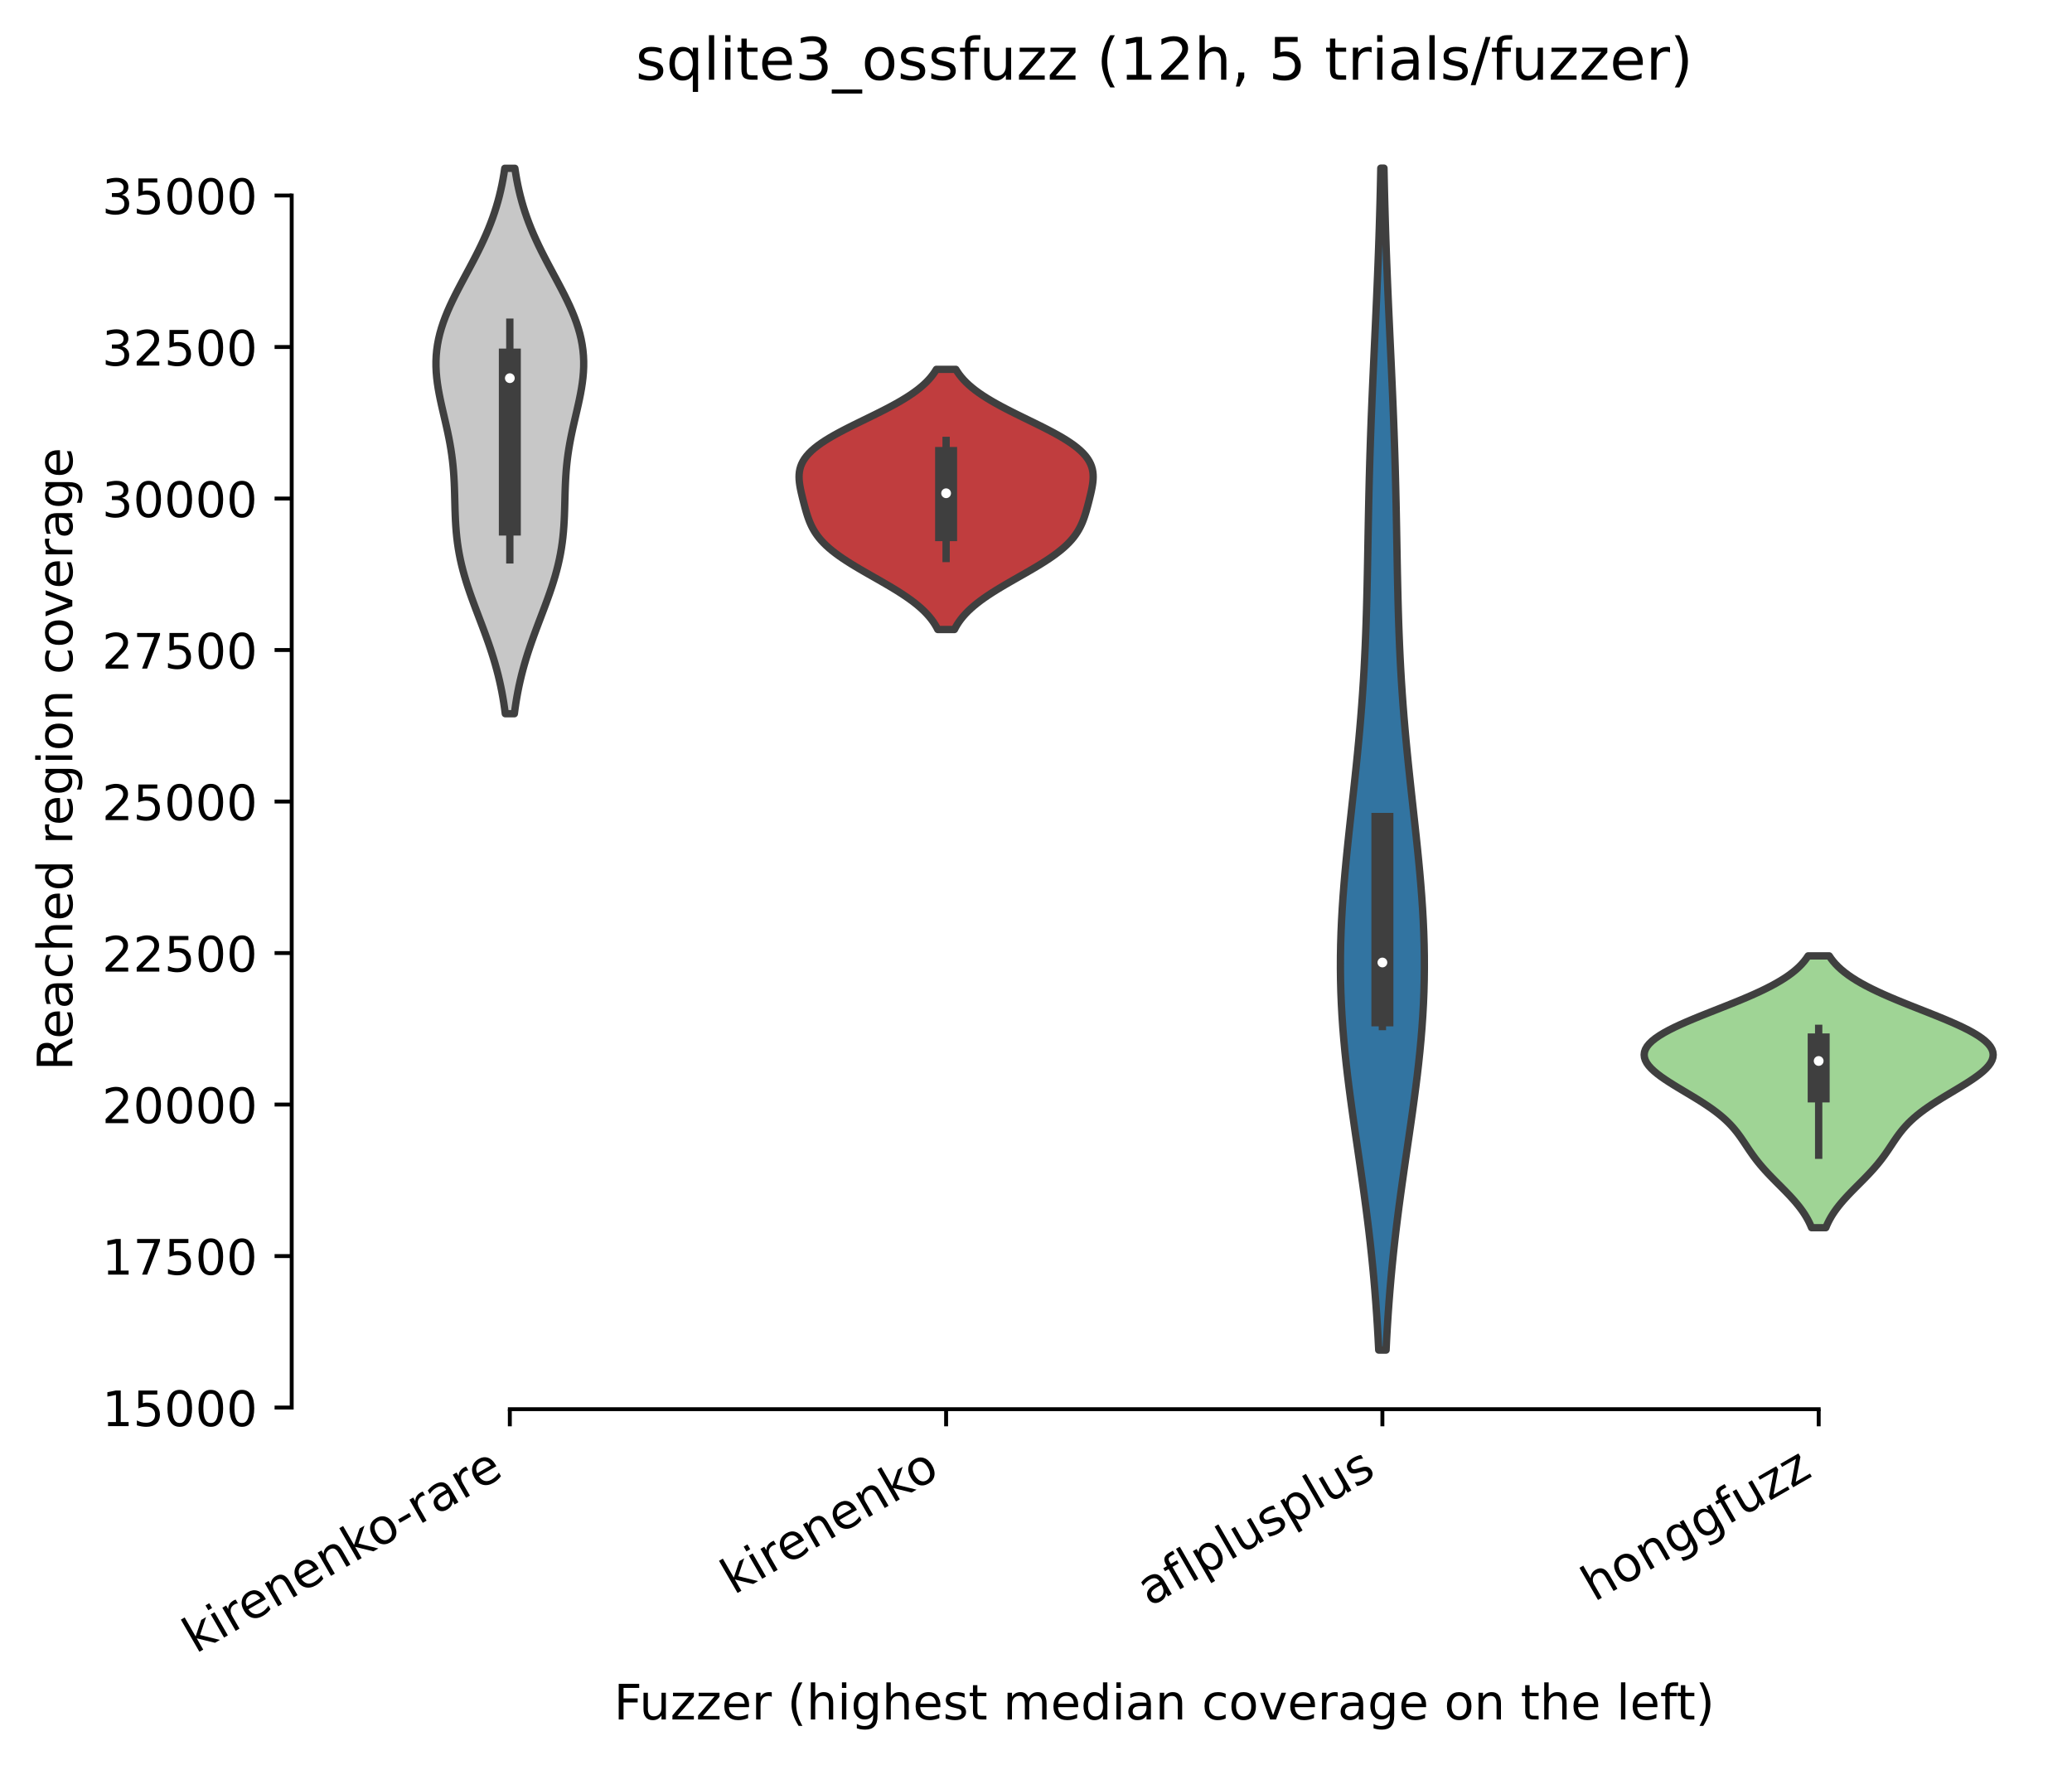 <?xml version="1.0" encoding="utf-8" standalone="no"?>
<!DOCTYPE svg PUBLIC "-//W3C//DTD SVG 1.1//EN"
  "http://www.w3.org/Graphics/SVG/1.1/DTD/svg11.dtd">
<!-- Created with matplotlib (https://matplotlib.org/) -->
<svg height="361.218pt" version="1.1" viewBox="0 0 424.011 361.218" width="424.011pt" xmlns="http://www.w3.org/2000/svg" xmlns:xlink="http://www.w3.org/1999/xlink">
 <defs>
  <style type="text/css">*{stroke-linecap:butt;stroke-linejoin:round;}</style>
 </defs>
 <g id="figure_1">
  <g id="patch_1">
   <path d="M 0 361.218 
L 424.011 361.218 
L 424.011 0 
L 0 0 
z
" style="fill:#ffffff;"/>
  </g>
  <g id="axes_1">
   <g id="patch_2">
    <path d="M 59.691 288.43 
L 416.811 288.43 
L 416.811 22.318 
L 59.691 22.318 
z
" style="fill:#ffffff;"/>
   </g>
   <g id="PolyCollection_1">
    <defs>
     <path d="M 105.26 -215.132 
L 103.402 -215.132 
L 103.252 -216.26 
L 103.084 -217.388 
L 102.897 -218.515 
L 102.69 -219.643 
L 102.462 -220.771 
L 102.213 -221.898 
L 101.942 -223.026 
L 101.65 -224.154 
L 101.336 -225.282 
L 101.002 -226.409 
L 100.649 -227.537 
L 100.277 -228.665 
L 99.889 -229.792 
L 99.488 -230.92 
L 99.074 -232.048 
L 98.652 -233.175 
L 98.225 -234.303 
L 97.796 -235.431 
L 97.369 -236.558 
L 96.948 -237.686 
L 96.536 -238.814 
L 96.137 -239.941 
L 95.756 -241.069 
L 95.394 -242.197 
L 95.056 -243.325 
L 94.743 -244.452 
L 94.458 -245.58 
L 94.202 -246.708 
L 93.977 -247.835 
L 93.781 -248.963 
L 93.615 -250.091 
L 93.478 -251.218 
L 93.366 -252.346 
L 93.278 -253.474 
L 93.21 -254.601 
L 93.159 -255.729 
L 93.119 -256.857 
L 93.088 -257.984 
L 93.059 -259.112 
L 93.029 -260.24 
L 92.993 -261.368 
L 92.946 -262.495 
L 92.884 -263.623 
L 92.806 -264.751 
L 92.706 -265.878 
L 92.585 -267.006 
L 92.44 -268.134 
L 92.272 -269.261 
L 92.081 -270.389 
L 91.868 -271.517 
L 91.638 -272.644 
L 91.392 -273.772 
L 91.136 -274.9 
L 90.874 -276.027 
L 90.611 -277.155 
L 90.354 -278.283 
L 90.108 -279.411 
L 89.881 -280.538 
L 89.677 -281.666 
L 89.504 -282.794 
L 89.367 -283.921 
L 89.27 -285.049 
L 89.219 -286.177 
L 89.217 -287.304 
L 89.266 -288.432 
L 89.37 -289.56 
L 89.529 -290.687 
L 89.743 -291.815 
L 90.011 -292.943 
L 90.331 -294.07 
L 90.701 -295.198 
L 91.117 -296.326 
L 91.576 -297.454 
L 92.072 -298.581 
L 92.6 -299.709 
L 93.156 -300.837 
L 93.732 -301.964 
L 94.323 -303.092 
L 94.924 -304.22 
L 95.529 -305.347 
L 96.133 -306.475 
L 96.73 -307.603 
L 97.315 -308.73 
L 97.885 -309.858 
L 98.437 -310.986 
L 98.965 -312.113 
L 99.469 -313.241 
L 99.946 -314.369 
L 100.394 -315.497 
L 100.813 -316.624 
L 101.202 -317.752 
L 101.561 -318.88 
L 101.891 -320.007 
L 102.191 -321.135 
L 102.463 -322.263 
L 102.708 -323.39 
L 102.927 -324.518 
L 103.123 -325.646 
L 103.296 -326.773 
L 105.365 -326.773 
L 105.365 -326.773 
L 105.539 -325.646 
L 105.734 -324.518 
L 105.954 -323.39 
L 106.199 -322.263 
L 106.471 -321.135 
L 106.771 -320.007 
L 107.1 -318.88 
L 107.459 -317.752 
L 107.848 -316.624 
L 108.267 -315.497 
L 108.715 -314.369 
L 109.192 -313.241 
L 109.696 -312.113 
L 110.225 -310.986 
L 110.776 -309.858 
L 111.346 -308.73 
L 111.932 -307.603 
L 112.528 -306.475 
L 113.132 -305.347 
L 113.737 -304.22 
L 114.338 -303.092 
L 114.929 -301.964 
L 115.506 -300.837 
L 116.061 -299.709 
L 116.589 -298.581 
L 117.085 -297.454 
L 117.544 -296.326 
L 117.96 -295.198 
L 118.33 -294.07 
L 118.651 -292.943 
L 118.919 -291.815 
L 119.132 -290.687 
L 119.291 -289.56 
L 119.395 -288.432 
L 119.445 -287.304 
L 119.443 -286.177 
L 119.391 -285.049 
L 119.295 -283.921 
L 119.157 -282.794 
L 118.984 -281.666 
L 118.78 -280.538 
L 118.553 -279.411 
L 118.307 -278.283 
L 118.05 -277.155 
L 117.788 -276.027 
L 117.525 -274.9 
L 117.269 -273.772 
L 117.023 -272.644 
L 116.793 -271.517 
L 116.581 -270.389 
L 116.39 -269.261 
L 116.221 -268.134 
L 116.076 -267.006 
L 115.955 -265.878 
L 115.856 -264.751 
L 115.777 -263.623 
L 115.716 -262.495 
L 115.669 -261.368 
L 115.632 -260.24 
L 115.602 -259.112 
L 115.574 -257.984 
L 115.542 -256.857 
L 115.503 -255.729 
L 115.451 -254.601 
L 115.383 -253.474 
L 115.295 -252.346 
L 115.184 -251.218 
L 115.046 -250.091 
L 114.88 -248.963 
L 114.685 -247.835 
L 114.459 -246.708 
L 114.203 -245.58 
L 113.918 -244.452 
L 113.606 -243.325 
L 113.267 -242.197 
L 112.906 -241.069 
L 112.524 -239.941 
L 112.125 -238.814 
L 111.713 -237.686 
L 111.292 -236.558 
L 110.865 -235.431 
L 110.436 -234.303 
L 110.009 -233.175 
L 109.587 -232.048 
L 109.174 -230.92 
L 108.772 -229.792 
L 108.384 -228.665 
L 108.012 -227.537 
L 107.659 -226.409 
L 107.325 -225.282 
L 107.011 -224.154 
L 106.719 -223.026 
L 106.449 -221.898 
L 106.199 -220.771 
L 105.972 -219.643 
L 105.765 -218.515 
L 105.578 -217.388 
L 105.41 -216.26 
L 105.26 -215.132 
z
" id="mb1cbdc6e98" style="stroke:#3f3f3f;stroke-width:1.5;"/>
    </defs>
    <g clip-path="url(#p8ea5df3a86)">
     <use style="fill:#c7c7c7;stroke:#3f3f3f;stroke-width:1.5;" x="0" xlink:href="#mb1cbdc6e98" y="361.218"/>
    </g>
   </g>
   <g id="PolyCollection_2">
    <defs>
     <path d="M 195.315 -232.37 
L 191.906 -232.37 
L 191.623 -232.908 
L 191.305 -233.446 
L 190.948 -233.983 
L 190.552 -234.521 
L 190.115 -235.059 
L 189.633 -235.597 
L 189.108 -236.135 
L 188.538 -236.673 
L 187.922 -237.211 
L 187.261 -237.749 
L 186.557 -238.287 
L 185.811 -238.824 
L 185.026 -239.362 
L 184.204 -239.9 
L 183.349 -240.438 
L 182.466 -240.976 
L 181.559 -241.514 
L 180.634 -242.052 
L 179.696 -242.59 
L 178.752 -243.128 
L 177.808 -243.665 
L 176.87 -244.203 
L 175.945 -244.741 
L 175.039 -245.279 
L 174.157 -245.817 
L 173.305 -246.355 
L 172.488 -246.893 
L 171.709 -247.431 
L 170.974 -247.969 
L 170.284 -248.506 
L 169.642 -249.044 
L 169.048 -249.582 
L 168.502 -250.12 
L 168.005 -250.658 
L 167.555 -251.196 
L 167.15 -251.734 
L 166.786 -252.272 
L 166.461 -252.81 
L 166.172 -253.347 
L 165.914 -253.885 
L 165.683 -254.423 
L 165.475 -254.961 
L 165.286 -255.499 
L 165.112 -256.037 
L 164.95 -256.575 
L 164.797 -257.113 
L 164.65 -257.651 
L 164.508 -258.188 
L 164.37 -258.726 
L 164.235 -259.264 
L 164.104 -259.802 
L 163.978 -260.34 
L 163.86 -260.878 
L 163.754 -261.416 
L 163.661 -261.954 
L 163.588 -262.492 
L 163.538 -263.029 
L 163.517 -263.567 
L 163.531 -264.105 
L 163.585 -264.643 
L 163.685 -265.181 
L 163.837 -265.719 
L 164.045 -266.257 
L 164.315 -266.795 
L 164.649 -267.333 
L 165.052 -267.87 
L 165.525 -268.408 
L 166.069 -268.946 
L 166.684 -269.484 
L 167.37 -270.022 
L 168.123 -270.56 
L 168.941 -271.098 
L 169.819 -271.636 
L 170.75 -272.174 
L 171.73 -272.711 
L 172.751 -273.249 
L 173.804 -273.787 
L 174.882 -274.325 
L 175.976 -274.863 
L 177.078 -275.401 
L 178.179 -275.939 
L 179.27 -276.477 
L 180.344 -277.015 
L 181.394 -277.552 
L 182.413 -278.09 
L 183.394 -278.628 
L 184.334 -279.166 
L 185.227 -279.704 
L 186.071 -280.242 
L 186.862 -280.78 
L 187.6 -281.318 
L 188.283 -281.856 
L 188.912 -282.393 
L 189.487 -282.931 
L 190.01 -283.469 
L 190.482 -284.007 
L 190.906 -284.545 
L 191.285 -285.083 
L 191.62 -285.621 
L 195.601 -285.621 
L 195.601 -285.621 
L 195.937 -285.083 
L 196.315 -284.545 
L 196.739 -284.007 
L 197.211 -283.469 
L 197.734 -282.931 
L 198.309 -282.393 
L 198.938 -281.856 
L 199.621 -281.318 
L 200.359 -280.78 
L 201.151 -280.242 
L 201.994 -279.704 
L 202.887 -279.166 
L 203.827 -278.628 
L 204.808 -278.09 
L 205.827 -277.552 
L 206.877 -277.015 
L 207.951 -276.477 
L 209.043 -275.939 
L 210.143 -275.401 
L 211.245 -274.863 
L 212.339 -274.325 
L 213.417 -273.787 
L 214.471 -273.249 
L 215.491 -272.711 
L 216.471 -272.174 
L 217.403 -271.636 
L 218.28 -271.098 
L 219.098 -270.56 
L 219.851 -270.022 
L 220.537 -269.484 
L 221.152 -268.946 
L 221.696 -268.408 
L 222.169 -267.87 
L 222.572 -267.333 
L 222.906 -266.795 
L 223.176 -266.257 
L 223.384 -265.719 
L 223.536 -265.181 
L 223.636 -264.643 
L 223.69 -264.105 
L 223.704 -263.567 
L 223.684 -263.029 
L 223.634 -262.492 
L 223.56 -261.954 
L 223.468 -261.416 
L 223.361 -260.878 
L 223.243 -260.34 
L 223.118 -259.802 
L 222.987 -259.264 
L 222.852 -258.726 
L 222.713 -258.188 
L 222.571 -257.651 
L 222.424 -257.113 
L 222.271 -256.575 
L 222.109 -256.037 
L 221.935 -255.499 
L 221.746 -254.961 
L 221.538 -254.423 
L 221.307 -253.885 
L 221.049 -253.347 
L 220.76 -252.81 
L 220.435 -252.272 
L 220.072 -251.734 
L 219.666 -251.196 
L 219.216 -250.658 
L 218.719 -250.12 
L 218.174 -249.582 
L 217.579 -249.044 
L 216.937 -248.506 
L 216.247 -247.969 
L 215.512 -247.431 
L 214.734 -246.893 
L 213.917 -246.355 
L 213.065 -245.817 
L 212.183 -245.279 
L 211.276 -244.741 
L 210.351 -244.203 
L 209.413 -243.665 
L 208.469 -243.128 
L 207.525 -242.59 
L 206.587 -242.052 
L 205.662 -241.514 
L 204.755 -240.976 
L 203.872 -240.438 
L 203.017 -239.9 
L 202.195 -239.362 
L 201.41 -238.824 
L 200.664 -238.287 
L 199.96 -237.749 
L 199.299 -237.211 
L 198.684 -236.673 
L 198.113 -236.135 
L 197.588 -235.597 
L 197.107 -235.059 
L 196.669 -234.521 
L 196.273 -233.983 
L 195.917 -233.446 
L 195.598 -232.908 
L 195.315 -232.37 
z
" id="m8d3c722e6b" style="stroke:#3f3f3f;stroke-width:1.5;"/>
    </defs>
    <g clip-path="url(#p8ea5df3a86)">
     <use style="fill:#c03d3e;stroke:#3f3f3f;stroke-width:1.5;" x="0" xlink:href="#m8d3c722e6b" y="361.218"/>
    </g>
   </g>
   <g id="PolyCollection_3">
    <defs>
     <path d="M 283.646 -84.884 
L 282.136 -84.884 
L 282.01 -87.327 
L 281.869 -89.771 
L 281.712 -92.215 
L 281.538 -94.658 
L 281.345 -97.102 
L 281.135 -99.546 
L 280.906 -101.989 
L 280.658 -104.433 
L 280.393 -106.876 
L 280.11 -109.32 
L 279.811 -111.764 
L 279.497 -114.207 
L 279.169 -116.651 
L 278.831 -119.095 
L 278.483 -121.538 
L 278.13 -123.982 
L 277.773 -126.426 
L 277.416 -128.869 
L 277.063 -131.313 
L 276.718 -133.756 
L 276.383 -136.2 
L 276.062 -138.644 
L 275.759 -141.087 
L 275.477 -143.531 
L 275.22 -145.975 
L 274.991 -148.418 
L 274.791 -150.862 
L 274.623 -153.306 
L 274.49 -155.749 
L 274.391 -158.193 
L 274.328 -160.636 
L 274.3 -163.08 
L 274.309 -165.524 
L 274.352 -167.967 
L 274.428 -170.411 
L 274.537 -172.855 
L 274.675 -175.298 
L 274.84 -177.742 
L 275.029 -180.186 
L 275.24 -182.629 
L 275.469 -185.073 
L 275.713 -187.516 
L 275.968 -189.96 
L 276.231 -192.404 
L 276.499 -194.847 
L 276.768 -197.291 
L 277.035 -199.735 
L 277.298 -202.178 
L 277.554 -204.622 
L 277.801 -207.066 
L 278.036 -209.509 
L 278.258 -211.953 
L 278.465 -214.396 
L 278.657 -216.84 
L 278.833 -219.284 
L 278.993 -221.727 
L 279.137 -224.171 
L 279.265 -226.615 
L 279.378 -229.058 
L 279.477 -231.502 
L 279.564 -233.946 
L 279.639 -236.389 
L 279.705 -238.833 
L 279.763 -241.276 
L 279.814 -243.72 
L 279.862 -246.164 
L 279.906 -248.607 
L 279.95 -251.051 
L 279.995 -253.495 
L 280.042 -255.938 
L 280.093 -258.382 
L 280.148 -260.826 
L 280.208 -263.269 
L 280.275 -265.713 
L 280.348 -268.156 
L 280.427 -270.6 
L 280.513 -273.044 
L 280.604 -275.487 
L 280.702 -277.931 
L 280.804 -280.375 
L 280.911 -282.818 
L 281.021 -285.262 
L 281.133 -287.706 
L 281.246 -290.149 
L 281.36 -292.593 
L 281.473 -295.036 
L 281.584 -297.48 
L 281.693 -299.924 
L 281.798 -302.367 
L 281.899 -304.811 
L 281.996 -307.255 
L 282.087 -309.698 
L 282.173 -312.142 
L 282.253 -314.586 
L 282.327 -317.029 
L 282.396 -319.473 
L 282.458 -321.916 
L 282.514 -324.36 
L 282.565 -326.804 
L 283.216 -326.804 
L 283.216 -326.804 
L 283.267 -324.36 
L 283.323 -321.916 
L 283.386 -319.473 
L 283.454 -317.029 
L 283.528 -314.586 
L 283.608 -312.142 
L 283.694 -309.698 
L 283.786 -307.255 
L 283.882 -304.811 
L 283.983 -302.367 
L 284.089 -299.924 
L 284.197 -297.48 
L 284.309 -295.036 
L 284.421 -292.593 
L 284.535 -290.149 
L 284.649 -287.706 
L 284.761 -285.262 
L 284.87 -282.818 
L 284.977 -280.375 
L 285.079 -277.931 
L 285.177 -275.487 
L 285.269 -273.044 
L 285.354 -270.6 
L 285.434 -268.156 
L 285.507 -265.713 
L 285.573 -263.269 
L 285.634 -260.826 
L 285.689 -258.382 
L 285.739 -255.938 
L 285.786 -253.495 
L 285.831 -251.051 
L 285.875 -248.607 
L 285.92 -246.164 
L 285.967 -243.72 
L 286.019 -241.276 
L 286.076 -238.833 
L 286.142 -236.389 
L 286.217 -233.946 
L 286.304 -231.502 
L 286.403 -229.058 
L 286.516 -226.615 
L 286.644 -224.171 
L 286.788 -221.727 
L 286.948 -219.284 
L 287.124 -216.84 
L 287.316 -214.396 
L 287.524 -211.953 
L 287.746 -209.509 
L 287.981 -207.066 
L 288.227 -204.622 
L 288.483 -202.178 
L 288.746 -199.735 
L 289.013 -197.291 
L 289.282 -194.847 
L 289.55 -192.404 
L 289.813 -189.96 
L 290.068 -187.516 
L 290.312 -185.073 
L 290.541 -182.629 
L 290.752 -180.186 
L 290.941 -177.742 
L 291.106 -175.298 
L 291.245 -172.855 
L 291.353 -170.411 
L 291.43 -167.967 
L 291.473 -165.524 
L 291.481 -163.08 
L 291.454 -160.636 
L 291.391 -158.193 
L 291.292 -155.749 
L 291.158 -153.306 
L 290.99 -150.862 
L 290.79 -148.418 
L 290.561 -145.975 
L 290.304 -143.531 
L 290.022 -141.087 
L 289.719 -138.644 
L 289.399 -136.2 
L 289.064 -133.756 
L 288.718 -131.313 
L 288.365 -128.869 
L 288.008 -126.426 
L 287.652 -123.982 
L 287.298 -121.538 
L 286.95 -119.095 
L 286.612 -116.651 
L 286.284 -114.207 
L 285.97 -111.764 
L 285.671 -109.32 
L 285.388 -106.876 
L 285.123 -104.433 
L 284.875 -101.989 
L 284.646 -99.546 
L 284.436 -97.102 
L 284.244 -94.658 
L 284.069 -92.215 
L 283.912 -89.771 
L 283.771 -87.327 
L 283.646 -84.884 
z
" id="mcf68bdf77f" style="stroke:#3f3f3f;stroke-width:1.5;"/>
    </defs>
    <g clip-path="url(#p8ea5df3a86)">
     <use style="fill:#3274a1;stroke:#3f3f3f;stroke-width:1.5;" x="0" xlink:href="#mcf68bdf77f" y="361.218"/>
    </g>
   </g>
   <g id="PolyCollection_4">
    <defs>
     <path d="M 373.63 -109.934 
L 370.712 -109.934 
L 370.476 -110.496 
L 370.214 -111.058 
L 369.923 -111.62 
L 369.604 -112.182 
L 369.256 -112.744 
L 368.878 -113.306 
L 368.472 -113.868 
L 368.038 -114.43 
L 367.579 -114.992 
L 367.095 -115.554 
L 366.589 -116.116 
L 366.066 -116.678 
L 365.527 -117.24 
L 364.977 -117.802 
L 364.42 -118.364 
L 363.86 -118.925 
L 363.301 -119.487 
L 362.747 -120.049 
L 362.203 -120.611 
L 361.671 -121.173 
L 361.155 -121.735 
L 360.657 -122.297 
L 360.179 -122.859 
L 359.72 -123.421 
L 359.281 -123.983 
L 358.862 -124.545 
L 358.459 -125.107 
L 358.069 -125.669 
L 357.69 -126.231 
L 357.316 -126.793 
L 356.942 -127.355 
L 356.563 -127.917 
L 356.173 -128.479 
L 355.765 -129.041 
L 355.335 -129.603 
L 354.876 -130.165 
L 354.383 -130.727 
L 353.852 -131.289 
L 353.279 -131.851 
L 352.662 -132.413 
L 351.999 -132.975 
L 351.291 -133.537 
L 350.537 -134.099 
L 349.74 -134.661 
L 348.903 -135.223 
L 348.032 -135.785 
L 347.132 -136.347 
L 346.21 -136.909 
L 345.274 -137.47 
L 344.334 -138.032 
L 343.398 -138.594 
L 342.478 -139.156 
L 341.584 -139.718 
L 340.728 -140.28 
L 339.92 -140.842 
L 339.172 -141.404 
L 338.495 -141.966 
L 337.9 -142.528 
L 337.395 -143.09 
L 336.992 -143.652 
L 336.697 -144.214 
L 336.517 -144.776 
L 336.459 -145.338 
L 336.526 -145.9 
L 336.721 -146.462 
L 337.045 -147.024 
L 337.499 -147.586 
L 338.078 -148.148 
L 338.78 -148.71 
L 339.599 -149.272 
L 340.528 -149.834 
L 341.558 -150.396 
L 342.679 -150.958 
L 343.881 -151.52 
L 345.152 -152.082 
L 346.479 -152.644 
L 347.849 -153.206 
L 349.251 -153.768 
L 350.67 -154.33 
L 352.094 -154.892 
L 353.51 -155.454 
L 354.908 -156.015 
L 356.277 -156.577 
L 357.608 -157.139 
L 358.891 -157.701 
L 360.12 -158.263 
L 361.288 -158.825 
L 362.392 -159.387 
L 363.427 -159.949 
L 364.391 -160.511 
L 365.284 -161.073 
L 366.105 -161.635 
L 366.855 -162.197 
L 367.536 -162.759 
L 368.151 -163.321 
L 368.702 -163.883 
L 369.192 -164.445 
L 369.627 -165.007 
L 370.01 -165.569 
L 374.332 -165.569 
L 374.332 -165.569 
L 374.714 -165.007 
L 375.149 -164.445 
L 375.64 -163.883 
L 376.191 -163.321 
L 376.805 -162.759 
L 377.486 -162.197 
L 378.236 -161.635 
L 379.057 -161.073 
L 379.95 -160.511 
L 380.914 -159.949 
L 381.949 -159.387 
L 383.053 -158.825 
L 384.221 -158.263 
L 385.45 -157.701 
L 386.733 -157.139 
L 388.064 -156.577 
L 389.433 -156.015 
L 390.831 -155.454 
L 392.248 -154.892 
L 393.672 -154.33 
L 395.091 -153.768 
L 396.492 -153.206 
L 397.863 -152.644 
L 399.19 -152.082 
L 400.46 -151.52 
L 401.662 -150.958 
L 402.784 -150.396 
L 403.813 -149.834 
L 404.742 -149.272 
L 405.561 -148.71 
L 406.263 -148.148 
L 406.843 -147.586 
L 407.296 -147.024 
L 407.62 -146.462 
L 407.816 -145.9 
L 407.883 -145.338 
L 407.824 -144.776 
L 407.645 -144.214 
L 407.35 -143.652 
L 406.946 -143.09 
L 406.442 -142.528 
L 405.846 -141.966 
L 405.169 -141.404 
L 404.421 -140.842 
L 403.614 -140.28 
L 402.757 -139.718 
L 401.863 -139.156 
L 400.943 -138.594 
L 400.008 -138.032 
L 399.067 -137.47 
L 398.131 -136.909 
L 397.209 -136.347 
L 396.309 -135.785 
L 395.438 -135.223 
L 394.602 -134.661 
L 393.805 -134.099 
L 393.051 -133.537 
L 392.342 -132.975 
L 391.679 -132.413 
L 391.062 -131.851 
L 390.489 -131.289 
L 389.958 -130.727 
L 389.466 -130.165 
L 389.006 -129.603 
L 388.576 -129.041 
L 388.168 -128.479 
L 387.778 -127.917 
L 387.399 -127.355 
L 387.025 -126.793 
L 386.651 -126.231 
L 386.272 -125.669 
L 385.883 -125.107 
L 385.48 -124.545 
L 385.06 -123.983 
L 384.621 -123.421 
L 384.163 -122.859 
L 383.684 -122.297 
L 383.186 -121.735 
L 382.67 -121.173 
L 382.138 -120.611 
L 381.594 -120.049 
L 381.041 -119.487 
L 380.482 -118.925 
L 379.922 -118.364 
L 379.364 -117.802 
L 378.814 -117.24 
L 378.276 -116.678 
L 377.752 -116.116 
L 377.246 -115.554 
L 376.763 -114.992 
L 376.303 -114.43 
L 375.869 -113.868 
L 375.463 -113.306 
L 375.085 -112.744 
L 374.737 -112.182 
L 374.418 -111.62 
L 374.127 -111.058 
L 373.865 -110.496 
L 373.63 -109.934 
z
" id="maa978be591" style="stroke:#3f3f3f;stroke-width:1.5;"/>
    </defs>
    <g clip-path="url(#p8ea5df3a86)">
     <use style="fill:#9fd495;stroke:#3f3f3f;stroke-width:1.5;" x="0" xlink:href="#maa978be591" y="361.218"/>
    </g>
   </g>
   <g id="matplotlib.axis_1">
    <g id="xtick_1">
     <g id="line2d_1">
      <defs>
       <path d="M 0 0 
L 0 3.5 
" id="m9343b20215" style="stroke:#000000;stroke-width:0.8;"/>
      </defs>
      <g>
       <use style="stroke:#000000;stroke-width:0.8;" x="104.331" xlink:href="#m9343b20215" y="288.43"/>
      </g>
     </g>
     <g id="text_1">
      <!-- kirenenko-rare -->
      <g transform="translate(40.022 338.539)rotate(-30)scale(0.1 -0.1)">
       <defs>
        <path d="M 9.078 75.984 
L 18.109 75.984 
L 18.109 31.109 
L 44.922 54.688 
L 56.391 54.688 
L 27.391 29.109 
L 57.625 0 
L 45.906 0 
L 18.109 26.703 
L 18.109 0 
L 9.078 0 
z
" id="DejaVuSans-107"/>
        <path d="M 9.422 54.688 
L 18.406 54.688 
L 18.406 0 
L 9.422 0 
z
M 9.422 75.984 
L 18.406 75.984 
L 18.406 64.594 
L 9.422 64.594 
z
" id="DejaVuSans-105"/>
        <path d="M 41.109 46.297 
Q 39.594 47.172 37.812 47.578 
Q 36.031 48 33.891 48 
Q 26.266 48 22.188 43.047 
Q 18.109 38.094 18.109 28.812 
L 18.109 0 
L 9.078 0 
L 9.078 54.688 
L 18.109 54.688 
L 18.109 46.188 
Q 20.953 51.172 25.484 53.578 
Q 30.031 56 36.531 56 
Q 37.453 56 38.578 55.875 
Q 39.703 55.766 41.062 55.516 
z
" id="DejaVuSans-114"/>
        <path d="M 56.203 29.594 
L 56.203 25.203 
L 14.891 25.203 
Q 15.484 15.922 20.484 11.062 
Q 25.484 6.203 34.422 6.203 
Q 39.594 6.203 44.453 7.469 
Q 49.312 8.734 54.109 11.281 
L 54.109 2.781 
Q 49.266 0.734 44.188 -0.344 
Q 39.109 -1.422 33.891 -1.422 
Q 20.797 -1.422 13.156 6.188 
Q 5.516 13.812 5.516 26.812 
Q 5.516 40.234 12.766 48.109 
Q 20.016 56 32.328 56 
Q 43.359 56 49.781 48.891 
Q 56.203 41.797 56.203 29.594 
z
M 47.219 32.234 
Q 47.125 39.594 43.094 43.984 
Q 39.062 48.391 32.422 48.391 
Q 24.906 48.391 20.391 44.141 
Q 15.875 39.891 15.188 32.172 
z
" id="DejaVuSans-101"/>
        <path d="M 54.891 33.016 
L 54.891 0 
L 45.906 0 
L 45.906 32.719 
Q 45.906 40.484 42.875 44.328 
Q 39.844 48.188 33.797 48.188 
Q 26.516 48.188 22.312 43.547 
Q 18.109 38.922 18.109 30.906 
L 18.109 0 
L 9.078 0 
L 9.078 54.688 
L 18.109 54.688 
L 18.109 46.188 
Q 21.344 51.125 25.703 53.562 
Q 30.078 56 35.797 56 
Q 45.219 56 50.047 50.172 
Q 54.891 44.344 54.891 33.016 
z
" id="DejaVuSans-110"/>
        <path d="M 30.609 48.391 
Q 23.391 48.391 19.188 42.75 
Q 14.984 37.109 14.984 27.297 
Q 14.984 17.484 19.156 11.844 
Q 23.344 6.203 30.609 6.203 
Q 37.797 6.203 41.984 11.859 
Q 46.188 17.531 46.188 27.297 
Q 46.188 37.016 41.984 42.703 
Q 37.797 48.391 30.609 48.391 
z
M 30.609 56 
Q 42.328 56 49.016 48.375 
Q 55.719 40.766 55.719 27.297 
Q 55.719 13.875 49.016 6.219 
Q 42.328 -1.422 30.609 -1.422 
Q 18.844 -1.422 12.172 6.219 
Q 5.516 13.875 5.516 27.297 
Q 5.516 40.766 12.172 48.375 
Q 18.844 56 30.609 56 
z
" id="DejaVuSans-111"/>
        <path d="M 4.891 31.391 
L 31.203 31.391 
L 31.203 23.391 
L 4.891 23.391 
z
" id="DejaVuSans-45"/>
        <path d="M 34.281 27.484 
Q 23.391 27.484 19.188 25 
Q 14.984 22.516 14.984 16.5 
Q 14.984 11.719 18.141 8.906 
Q 21.297 6.109 26.703 6.109 
Q 34.188 6.109 38.703 11.406 
Q 43.219 16.703 43.219 25.484 
L 43.219 27.484 
z
M 52.203 31.203 
L 52.203 0 
L 43.219 0 
L 43.219 8.297 
Q 40.141 3.328 35.547 0.953 
Q 30.953 -1.422 24.312 -1.422 
Q 15.922 -1.422 10.953 3.297 
Q 6 8.016 6 15.922 
Q 6 25.141 12.172 29.828 
Q 18.359 34.516 30.609 34.516 
L 43.219 34.516 
L 43.219 35.406 
Q 43.219 41.609 39.141 45 
Q 35.062 48.391 27.688 48.391 
Q 23 48.391 18.547 47.266 
Q 14.109 46.141 10.016 43.891 
L 10.016 52.203 
Q 14.938 54.109 19.578 55.047 
Q 24.219 56 28.609 56 
Q 40.484 56 46.344 49.844 
Q 52.203 43.703 52.203 31.203 
z
" id="DejaVuSans-97"/>
       </defs>
       <use xlink:href="#DejaVuSans-107"/>
       <use x="57.91" xlink:href="#DejaVuSans-105"/>
       <use x="85.693" xlink:href="#DejaVuSans-114"/>
       <use x="124.557" xlink:href="#DejaVuSans-101"/>
       <use x="186.08" xlink:href="#DejaVuSans-110"/>
       <use x="249.459" xlink:href="#DejaVuSans-101"/>
       <use x="310.982" xlink:href="#DejaVuSans-110"/>
       <use x="374.361" xlink:href="#DejaVuSans-107"/>
       <use x="428.646" xlink:href="#DejaVuSans-111"/>
       <use x="491.703" xlink:href="#DejaVuSans-45"/>
       <use x="527.787" xlink:href="#DejaVuSans-114"/>
       <use x="568.9" xlink:href="#DejaVuSans-97"/>
       <use x="630.18" xlink:href="#DejaVuSans-114"/>
       <use x="669.043" xlink:href="#DejaVuSans-101"/>
      </g>
     </g>
    </g>
    <g id="xtick_2">
     <g id="line2d_2">
      <g>
       <use style="stroke:#000000;stroke-width:0.8;" x="193.611" xlink:href="#m9343b20215" y="288.43"/>
      </g>
     </g>
     <g id="text_2">
      <!-- kirenenko -->
      <g transform="translate(150.15 326.502)rotate(-30)scale(0.1 -0.1)">
       <use xlink:href="#DejaVuSans-107"/>
       <use x="57.91" xlink:href="#DejaVuSans-105"/>
       <use x="85.693" xlink:href="#DejaVuSans-114"/>
       <use x="124.557" xlink:href="#DejaVuSans-101"/>
       <use x="186.08" xlink:href="#DejaVuSans-110"/>
       <use x="249.459" xlink:href="#DejaVuSans-101"/>
       <use x="310.982" xlink:href="#DejaVuSans-110"/>
       <use x="374.361" xlink:href="#DejaVuSans-107"/>
       <use x="428.646" xlink:href="#DejaVuSans-111"/>
      </g>
     </g>
    </g>
    <g id="xtick_3">
     <g id="line2d_3">
      <g>
       <use style="stroke:#000000;stroke-width:0.8;" x="282.891" xlink:href="#m9343b20215" y="288.43"/>
      </g>
     </g>
     <g id="text_3">
      <!-- aflplusplus -->
      <g transform="translate(235.282 328.897)rotate(-30)scale(0.1 -0.1)">
       <defs>
        <path d="M 37.109 75.984 
L 37.109 68.5 
L 28.516 68.5 
Q 23.688 68.5 21.797 66.547 
Q 19.922 64.594 19.922 59.516 
L 19.922 54.688 
L 34.719 54.688 
L 34.719 47.703 
L 19.922 47.703 
L 19.922 0 
L 10.891 0 
L 10.891 47.703 
L 2.297 47.703 
L 2.297 54.688 
L 10.891 54.688 
L 10.891 58.5 
Q 10.891 67.625 15.141 71.797 
Q 19.391 75.984 28.609 75.984 
z
" id="DejaVuSans-102"/>
        <path d="M 9.422 75.984 
L 18.406 75.984 
L 18.406 0 
L 9.422 0 
z
" id="DejaVuSans-108"/>
        <path d="M 18.109 8.203 
L 18.109 -20.797 
L 9.078 -20.797 
L 9.078 54.688 
L 18.109 54.688 
L 18.109 46.391 
Q 20.953 51.266 25.266 53.625 
Q 29.594 56 35.594 56 
Q 45.562 56 51.781 48.094 
Q 58.016 40.188 58.016 27.297 
Q 58.016 14.406 51.781 6.484 
Q 45.562 -1.422 35.594 -1.422 
Q 29.594 -1.422 25.266 0.953 
Q 20.953 3.328 18.109 8.203 
z
M 48.688 27.297 
Q 48.688 37.203 44.609 42.844 
Q 40.531 48.484 33.406 48.484 
Q 26.266 48.484 22.188 42.844 
Q 18.109 37.203 18.109 27.297 
Q 18.109 17.391 22.188 11.75 
Q 26.266 6.109 33.406 6.109 
Q 40.531 6.109 44.609 11.75 
Q 48.688 17.391 48.688 27.297 
z
" id="DejaVuSans-112"/>
        <path d="M 8.5 21.578 
L 8.5 54.688 
L 17.484 54.688 
L 17.484 21.922 
Q 17.484 14.156 20.5 10.266 
Q 23.531 6.391 29.594 6.391 
Q 36.859 6.391 41.078 11.031 
Q 45.312 15.672 45.312 23.688 
L 45.312 54.688 
L 54.297 54.688 
L 54.297 0 
L 45.312 0 
L 45.312 8.406 
Q 42.047 3.422 37.719 1 
Q 33.406 -1.422 27.688 -1.422 
Q 18.266 -1.422 13.375 4.438 
Q 8.5 10.297 8.5 21.578 
z
M 31.109 56 
z
" id="DejaVuSans-117"/>
        <path d="M 44.281 53.078 
L 44.281 44.578 
Q 40.484 46.531 36.375 47.5 
Q 32.281 48.484 27.875 48.484 
Q 21.188 48.484 17.844 46.438 
Q 14.5 44.391 14.5 40.281 
Q 14.5 37.156 16.891 35.375 
Q 19.281 33.594 26.516 31.984 
L 29.594 31.297 
Q 39.156 29.25 43.188 25.516 
Q 47.219 21.781 47.219 15.094 
Q 47.219 7.469 41.188 3.016 
Q 35.156 -1.422 24.609 -1.422 
Q 20.219 -1.422 15.453 -0.562 
Q 10.688 0.297 5.422 2 
L 5.422 11.281 
Q 10.406 8.688 15.234 7.391 
Q 20.062 6.109 24.812 6.109 
Q 31.156 6.109 34.562 8.281 
Q 37.984 10.453 37.984 14.406 
Q 37.984 18.062 35.516 20.016 
Q 33.062 21.969 24.703 23.781 
L 21.578 24.516 
Q 13.234 26.266 9.516 29.906 
Q 5.812 33.547 5.812 39.891 
Q 5.812 47.609 11.281 51.797 
Q 16.75 56 26.812 56 
Q 31.781 56 36.172 55.266 
Q 40.578 54.547 44.281 53.078 
z
" id="DejaVuSans-115"/>
       </defs>
       <use xlink:href="#DejaVuSans-97"/>
       <use x="61.279" xlink:href="#DejaVuSans-102"/>
       <use x="96.484" xlink:href="#DejaVuSans-108"/>
       <use x="124.268" xlink:href="#DejaVuSans-112"/>
       <use x="187.744" xlink:href="#DejaVuSans-108"/>
       <use x="215.527" xlink:href="#DejaVuSans-117"/>
       <use x="278.906" xlink:href="#DejaVuSans-115"/>
       <use x="331.006" xlink:href="#DejaVuSans-112"/>
       <use x="394.482" xlink:href="#DejaVuSans-108"/>
       <use x="422.266" xlink:href="#DejaVuSans-117"/>
       <use x="485.645" xlink:href="#DejaVuSans-115"/>
      </g>
     </g>
    </g>
    <g id="xtick_4">
     <g id="line2d_4">
      <g>
       <use style="stroke:#000000;stroke-width:0.8;" x="372.171" xlink:href="#m9343b20215" y="288.43"/>
      </g>
     </g>
     <g id="text_4">
      <!-- honggfuzz -->
      <g transform="translate(326.231 327.933)rotate(-30)scale(0.1 -0.1)">
       <defs>
        <path d="M 54.891 33.016 
L 54.891 0 
L 45.906 0 
L 45.906 32.719 
Q 45.906 40.484 42.875 44.328 
Q 39.844 48.188 33.797 48.188 
Q 26.516 48.188 22.312 43.547 
Q 18.109 38.922 18.109 30.906 
L 18.109 0 
L 9.078 0 
L 9.078 75.984 
L 18.109 75.984 
L 18.109 46.188 
Q 21.344 51.125 25.703 53.562 
Q 30.078 56 35.797 56 
Q 45.219 56 50.047 50.172 
Q 54.891 44.344 54.891 33.016 
z
" id="DejaVuSans-104"/>
        <path d="M 45.406 27.984 
Q 45.406 37.75 41.375 43.109 
Q 37.359 48.484 30.078 48.484 
Q 22.859 48.484 18.828 43.109 
Q 14.797 37.75 14.797 27.984 
Q 14.797 18.266 18.828 12.891 
Q 22.859 7.516 30.078 7.516 
Q 37.359 7.516 41.375 12.891 
Q 45.406 18.266 45.406 27.984 
z
M 54.391 6.781 
Q 54.391 -7.172 48.188 -13.984 
Q 42 -20.797 29.203 -20.797 
Q 24.469 -20.797 20.266 -20.094 
Q 16.062 -19.391 12.109 -17.922 
L 12.109 -9.188 
Q 16.062 -11.328 19.922 -12.344 
Q 23.781 -13.375 27.781 -13.375 
Q 36.625 -13.375 41.016 -8.766 
Q 45.406 -4.156 45.406 5.172 
L 45.406 9.625 
Q 42.625 4.781 38.281 2.391 
Q 33.938 0 27.875 0 
Q 17.828 0 11.672 7.656 
Q 5.516 15.328 5.516 27.984 
Q 5.516 40.672 11.672 48.328 
Q 17.828 56 27.875 56 
Q 33.938 56 38.281 53.609 
Q 42.625 51.219 45.406 46.391 
L 45.406 54.688 
L 54.391 54.688 
z
" id="DejaVuSans-103"/>
        <path d="M 5.516 54.688 
L 48.188 54.688 
L 48.188 46.484 
L 14.406 7.172 
L 48.188 7.172 
L 48.188 0 
L 4.297 0 
L 4.297 8.203 
L 38.094 47.516 
L 5.516 47.516 
z
" id="DejaVuSans-122"/>
       </defs>
       <use xlink:href="#DejaVuSans-104"/>
       <use x="63.379" xlink:href="#DejaVuSans-111"/>
       <use x="124.561" xlink:href="#DejaVuSans-110"/>
       <use x="187.939" xlink:href="#DejaVuSans-103"/>
       <use x="251.416" xlink:href="#DejaVuSans-103"/>
       <use x="314.893" xlink:href="#DejaVuSans-102"/>
       <use x="350.098" xlink:href="#DejaVuSans-117"/>
       <use x="413.477" xlink:href="#DejaVuSans-122"/>
       <use x="465.967" xlink:href="#DejaVuSans-122"/>
      </g>
     </g>
    </g>
    <g id="text_5">
     <!-- Fuzzer (highest median coverage on the left) -->
     <g transform="translate(125.633 351.938)scale(0.1 -0.1)">
      <defs>
       <path d="M 9.812 72.906 
L 51.703 72.906 
L 51.703 64.594 
L 19.672 64.594 
L 19.672 43.109 
L 48.578 43.109 
L 48.578 34.812 
L 19.672 34.812 
L 19.672 0 
L 9.812 0 
z
" id="DejaVuSans-70"/>
       <path id="DejaVuSans-32"/>
       <path d="M 31 75.875 
Q 24.469 64.656 21.281 53.656 
Q 18.109 42.672 18.109 31.391 
Q 18.109 20.125 21.312 9.062 
Q 24.516 -2 31 -13.188 
L 23.188 -13.188 
Q 15.875 -1.703 12.234 9.375 
Q 8.594 20.453 8.594 31.391 
Q 8.594 42.281 12.203 53.312 
Q 15.828 64.359 23.188 75.875 
z
" id="DejaVuSans-40"/>
       <path d="M 18.312 70.219 
L 18.312 54.688 
L 36.812 54.688 
L 36.812 47.703 
L 18.312 47.703 
L 18.312 18.016 
Q 18.312 11.328 20.141 9.422 
Q 21.969 7.516 27.594 7.516 
L 36.812 7.516 
L 36.812 0 
L 27.594 0 
Q 17.188 0 13.234 3.875 
Q 9.281 7.766 9.281 18.016 
L 9.281 47.703 
L 2.688 47.703 
L 2.688 54.688 
L 9.281 54.688 
L 9.281 70.219 
z
" id="DejaVuSans-116"/>
       <path d="M 52 44.188 
Q 55.375 50.25 60.062 53.125 
Q 64.75 56 71.094 56 
Q 79.641 56 84.281 50.016 
Q 88.922 44.047 88.922 33.016 
L 88.922 0 
L 79.891 0 
L 79.891 32.719 
Q 79.891 40.578 77.094 44.375 
Q 74.312 48.188 68.609 48.188 
Q 61.625 48.188 57.562 43.547 
Q 53.516 38.922 53.516 30.906 
L 53.516 0 
L 44.484 0 
L 44.484 32.719 
Q 44.484 40.625 41.703 44.406 
Q 38.922 48.188 33.109 48.188 
Q 26.219 48.188 22.156 43.531 
Q 18.109 38.875 18.109 30.906 
L 18.109 0 
L 9.078 0 
L 9.078 54.688 
L 18.109 54.688 
L 18.109 46.188 
Q 21.188 51.219 25.484 53.609 
Q 29.781 56 35.688 56 
Q 41.656 56 45.828 52.969 
Q 50 49.953 52 44.188 
z
" id="DejaVuSans-109"/>
       <path d="M 45.406 46.391 
L 45.406 75.984 
L 54.391 75.984 
L 54.391 0 
L 45.406 0 
L 45.406 8.203 
Q 42.578 3.328 38.25 0.953 
Q 33.938 -1.422 27.875 -1.422 
Q 17.969 -1.422 11.734 6.484 
Q 5.516 14.406 5.516 27.297 
Q 5.516 40.188 11.734 48.094 
Q 17.969 56 27.875 56 
Q 33.938 56 38.25 53.625 
Q 42.578 51.266 45.406 46.391 
z
M 14.797 27.297 
Q 14.797 17.391 18.875 11.75 
Q 22.953 6.109 30.078 6.109 
Q 37.203 6.109 41.297 11.75 
Q 45.406 17.391 45.406 27.297 
Q 45.406 37.203 41.297 42.844 
Q 37.203 48.484 30.078 48.484 
Q 22.953 48.484 18.875 42.844 
Q 14.797 37.203 14.797 27.297 
z
" id="DejaVuSans-100"/>
       <path d="M 48.781 52.594 
L 48.781 44.188 
Q 44.969 46.297 41.141 47.344 
Q 37.312 48.391 33.406 48.391 
Q 24.656 48.391 19.812 42.844 
Q 14.984 37.312 14.984 27.297 
Q 14.984 17.281 19.812 11.734 
Q 24.656 6.203 33.406 6.203 
Q 37.312 6.203 41.141 7.25 
Q 44.969 8.297 48.781 10.406 
L 48.781 2.094 
Q 45.016 0.344 40.984 -0.531 
Q 36.969 -1.422 32.422 -1.422 
Q 20.062 -1.422 12.781 6.344 
Q 5.516 14.109 5.516 27.297 
Q 5.516 40.672 12.859 48.328 
Q 20.219 56 33.016 56 
Q 37.156 56 41.109 55.141 
Q 45.062 54.297 48.781 52.594 
z
" id="DejaVuSans-99"/>
       <path d="M 2.984 54.688 
L 12.5 54.688 
L 29.594 8.797 
L 46.688 54.688 
L 56.203 54.688 
L 35.688 0 
L 23.484 0 
z
" id="DejaVuSans-118"/>
       <path d="M 8.016 75.875 
L 15.828 75.875 
Q 23.141 64.359 26.781 53.312 
Q 30.422 42.281 30.422 31.391 
Q 30.422 20.453 26.781 9.375 
Q 23.141 -1.703 15.828 -13.188 
L 8.016 -13.188 
Q 14.5 -2 17.703 9.062 
Q 20.906 20.125 20.906 31.391 
Q 20.906 42.672 17.703 53.656 
Q 14.5 64.656 8.016 75.875 
z
" id="DejaVuSans-41"/>
      </defs>
      <use xlink:href="#DejaVuSans-70"/>
      <use x="52.02" xlink:href="#DejaVuSans-117"/>
      <use x="115.398" xlink:href="#DejaVuSans-122"/>
      <use x="167.889" xlink:href="#DejaVuSans-122"/>
      <use x="220.379" xlink:href="#DejaVuSans-101"/>
      <use x="281.902" xlink:href="#DejaVuSans-114"/>
      <use x="323.016" xlink:href="#DejaVuSans-32"/>
      <use x="354.803" xlink:href="#DejaVuSans-40"/>
      <use x="393.816" xlink:href="#DejaVuSans-104"/>
      <use x="457.195" xlink:href="#DejaVuSans-105"/>
      <use x="484.979" xlink:href="#DejaVuSans-103"/>
      <use x="548.455" xlink:href="#DejaVuSans-104"/>
      <use x="611.834" xlink:href="#DejaVuSans-101"/>
      <use x="673.357" xlink:href="#DejaVuSans-115"/>
      <use x="725.457" xlink:href="#DejaVuSans-116"/>
      <use x="764.666" xlink:href="#DejaVuSans-32"/>
      <use x="796.453" xlink:href="#DejaVuSans-109"/>
      <use x="893.865" xlink:href="#DejaVuSans-101"/>
      <use x="955.389" xlink:href="#DejaVuSans-100"/>
      <use x="1018.865" xlink:href="#DejaVuSans-105"/>
      <use x="1046.648" xlink:href="#DejaVuSans-97"/>
      <use x="1107.928" xlink:href="#DejaVuSans-110"/>
      <use x="1171.307" xlink:href="#DejaVuSans-32"/>
      <use x="1203.094" xlink:href="#DejaVuSans-99"/>
      <use x="1258.074" xlink:href="#DejaVuSans-111"/>
      <use x="1319.256" xlink:href="#DejaVuSans-118"/>
      <use x="1378.436" xlink:href="#DejaVuSans-101"/>
      <use x="1439.959" xlink:href="#DejaVuSans-114"/>
      <use x="1481.072" xlink:href="#DejaVuSans-97"/>
      <use x="1542.352" xlink:href="#DejaVuSans-103"/>
      <use x="1605.828" xlink:href="#DejaVuSans-101"/>
      <use x="1667.352" xlink:href="#DejaVuSans-32"/>
      <use x="1699.139" xlink:href="#DejaVuSans-111"/>
      <use x="1760.32" xlink:href="#DejaVuSans-110"/>
      <use x="1823.699" xlink:href="#DejaVuSans-32"/>
      <use x="1855.486" xlink:href="#DejaVuSans-116"/>
      <use x="1894.695" xlink:href="#DejaVuSans-104"/>
      <use x="1958.074" xlink:href="#DejaVuSans-101"/>
      <use x="2019.598" xlink:href="#DejaVuSans-32"/>
      <use x="2051.385" xlink:href="#DejaVuSans-108"/>
      <use x="2079.168" xlink:href="#DejaVuSans-101"/>
      <use x="2140.691" xlink:href="#DejaVuSans-102"/>
      <use x="2174.146" xlink:href="#DejaVuSans-116"/>
      <use x="2213.355" xlink:href="#DejaVuSans-41"/>
     </g>
    </g>
   </g>
   <g id="matplotlib.axis_2">
    <g id="ytick_1">
     <g id="line2d_5">
      <defs>
       <path d="M 0 0 
L -3.5 0 
" id="m0ce14d4536" style="stroke:#000000;stroke-width:0.8;"/>
      </defs>
      <g>
       <use style="stroke:#000000;stroke-width:0.8;" x="59.691" xlink:href="#m0ce14d4536" y="288.098"/>
      </g>
     </g>
     <g id="text_6">
      <!-- 15000 -->
      <g transform="translate(20.878 291.897)scale(0.1 -0.1)">
       <defs>
        <path d="M 12.406 8.297 
L 28.516 8.297 
L 28.516 63.922 
L 10.984 60.406 
L 10.984 69.391 
L 28.422 72.906 
L 38.281 72.906 
L 38.281 8.297 
L 54.391 8.297 
L 54.391 0 
L 12.406 0 
z
" id="DejaVuSans-49"/>
        <path d="M 10.797 72.906 
L 49.516 72.906 
L 49.516 64.594 
L 19.828 64.594 
L 19.828 46.734 
Q 21.969 47.469 24.109 47.828 
Q 26.266 48.188 28.422 48.188 
Q 40.625 48.188 47.75 41.5 
Q 54.891 34.812 54.891 23.391 
Q 54.891 11.625 47.562 5.094 
Q 40.234 -1.422 26.906 -1.422 
Q 22.312 -1.422 17.547 -0.641 
Q 12.797 0.141 7.719 1.703 
L 7.719 11.625 
Q 12.109 9.234 16.797 8.062 
Q 21.484 6.891 26.703 6.891 
Q 35.156 6.891 40.078 11.328 
Q 45.016 15.766 45.016 23.391 
Q 45.016 31 40.078 35.438 
Q 35.156 39.891 26.703 39.891 
Q 22.75 39.891 18.812 39.016 
Q 14.891 38.141 10.797 36.281 
z
" id="DejaVuSans-53"/>
        <path d="M 31.781 66.406 
Q 24.172 66.406 20.328 58.906 
Q 16.5 51.422 16.5 36.375 
Q 16.5 21.391 20.328 13.891 
Q 24.172 6.391 31.781 6.391 
Q 39.453 6.391 43.281 13.891 
Q 47.125 21.391 47.125 36.375 
Q 47.125 51.422 43.281 58.906 
Q 39.453 66.406 31.781 66.406 
z
M 31.781 74.219 
Q 44.047 74.219 50.516 64.516 
Q 56.984 54.828 56.984 36.375 
Q 56.984 17.969 50.516 8.266 
Q 44.047 -1.422 31.781 -1.422 
Q 19.531 -1.422 13.062 8.266 
Q 6.594 17.969 6.594 36.375 
Q 6.594 54.828 13.062 64.516 
Q 19.531 74.219 31.781 74.219 
z
" id="DejaVuSans-48"/>
       </defs>
       <use xlink:href="#DejaVuSans-49"/>
       <use x="63.623" xlink:href="#DejaVuSans-53"/>
       <use x="127.246" xlink:href="#DejaVuSans-48"/>
       <use x="190.869" xlink:href="#DejaVuSans-48"/>
       <use x="254.492" xlink:href="#DejaVuSans-48"/>
      </g>
     </g>
    </g>
    <g id="ytick_2">
     <g id="line2d_6">
      <g>
       <use style="stroke:#000000;stroke-width:0.8;" x="59.691" xlink:href="#m0ce14d4536" y="257.088"/>
      </g>
     </g>
     <g id="text_7">
      <!-- 17500 -->
      <g transform="translate(20.878 260.887)scale(0.1 -0.1)">
       <defs>
        <path d="M 8.203 72.906 
L 55.078 72.906 
L 55.078 68.703 
L 28.609 0 
L 18.312 0 
L 43.219 64.594 
L 8.203 64.594 
z
" id="DejaVuSans-55"/>
       </defs>
       <use xlink:href="#DejaVuSans-49"/>
       <use x="63.623" xlink:href="#DejaVuSans-55"/>
       <use x="127.246" xlink:href="#DejaVuSans-53"/>
       <use x="190.869" xlink:href="#DejaVuSans-48"/>
       <use x="254.492" xlink:href="#DejaVuSans-48"/>
      </g>
     </g>
    </g>
    <g id="ytick_3">
     <g id="line2d_7">
      <g>
       <use style="stroke:#000000;stroke-width:0.8;" x="59.691" xlink:href="#m0ce14d4536" y="226.077"/>
      </g>
     </g>
     <g id="text_8">
      <!-- 20000 -->
      <g transform="translate(20.878 229.877)scale(0.1 -0.1)">
       <defs>
        <path d="M 19.188 8.297 
L 53.609 8.297 
L 53.609 0 
L 7.328 0 
L 7.328 8.297 
Q 12.938 14.109 22.625 23.891 
Q 32.328 33.688 34.812 36.531 
Q 39.547 41.844 41.422 45.531 
Q 43.312 49.219 43.312 52.781 
Q 43.312 58.594 39.234 62.25 
Q 35.156 65.922 28.609 65.922 
Q 23.969 65.922 18.812 64.312 
Q 13.672 62.703 7.812 59.422 
L 7.812 69.391 
Q 13.766 71.781 18.938 73 
Q 24.125 74.219 28.422 74.219 
Q 39.75 74.219 46.484 68.547 
Q 53.219 62.891 53.219 53.422 
Q 53.219 48.922 51.531 44.891 
Q 49.859 40.875 45.406 35.406 
Q 44.188 33.984 37.641 27.219 
Q 31.109 20.453 19.188 8.297 
z
" id="DejaVuSans-50"/>
       </defs>
       <use xlink:href="#DejaVuSans-50"/>
       <use x="63.623" xlink:href="#DejaVuSans-48"/>
       <use x="127.246" xlink:href="#DejaVuSans-48"/>
       <use x="190.869" xlink:href="#DejaVuSans-48"/>
       <use x="254.492" xlink:href="#DejaVuSans-48"/>
      </g>
     </g>
    </g>
    <g id="ytick_4">
     <g id="line2d_8">
      <g>
       <use style="stroke:#000000;stroke-width:0.8;" x="59.691" xlink:href="#m0ce14d4536" y="195.067"/>
      </g>
     </g>
     <g id="text_9">
      <!-- 22500 -->
      <g transform="translate(20.878 198.866)scale(0.1 -0.1)">
       <use xlink:href="#DejaVuSans-50"/>
       <use x="63.623" xlink:href="#DejaVuSans-50"/>
       <use x="127.246" xlink:href="#DejaVuSans-53"/>
       <use x="190.869" xlink:href="#DejaVuSans-48"/>
       <use x="254.492" xlink:href="#DejaVuSans-48"/>
      </g>
     </g>
    </g>
    <g id="ytick_5">
     <g id="line2d_9">
      <g>
       <use style="stroke:#000000;stroke-width:0.8;" x="59.691" xlink:href="#m0ce14d4536" y="164.057"/>
      </g>
     </g>
     <g id="text_10">
      <!-- 25000 -->
      <g transform="translate(20.878 167.856)scale(0.1 -0.1)">
       <use xlink:href="#DejaVuSans-50"/>
       <use x="63.623" xlink:href="#DejaVuSans-53"/>
       <use x="127.246" xlink:href="#DejaVuSans-48"/>
       <use x="190.869" xlink:href="#DejaVuSans-48"/>
       <use x="254.492" xlink:href="#DejaVuSans-48"/>
      </g>
     </g>
    </g>
    <g id="ytick_6">
     <g id="line2d_10">
      <g>
       <use style="stroke:#000000;stroke-width:0.8;" x="59.691" xlink:href="#m0ce14d4536" y="133.047"/>
      </g>
     </g>
     <g id="text_11">
      <!-- 27500 -->
      <g transform="translate(20.878 136.846)scale(0.1 -0.1)">
       <use xlink:href="#DejaVuSans-50"/>
       <use x="63.623" xlink:href="#DejaVuSans-55"/>
       <use x="127.246" xlink:href="#DejaVuSans-53"/>
       <use x="190.869" xlink:href="#DejaVuSans-48"/>
       <use x="254.492" xlink:href="#DejaVuSans-48"/>
      </g>
     </g>
    </g>
    <g id="ytick_7">
     <g id="line2d_11">
      <g>
       <use style="stroke:#000000;stroke-width:0.8;" x="59.691" xlink:href="#m0ce14d4536" y="102.037"/>
      </g>
     </g>
     <g id="text_12">
      <!-- 30000 -->
      <g transform="translate(20.878 105.836)scale(0.1 -0.1)">
       <defs>
        <path d="M 40.578 39.312 
Q 47.656 37.797 51.625 33 
Q 55.609 28.219 55.609 21.188 
Q 55.609 10.406 48.188 4.484 
Q 40.766 -1.422 27.094 -1.422 
Q 22.516 -1.422 17.656 -0.516 
Q 12.797 0.391 7.625 2.203 
L 7.625 11.719 
Q 11.719 9.328 16.594 8.109 
Q 21.484 6.891 26.812 6.891 
Q 36.078 6.891 40.938 10.547 
Q 45.797 14.203 45.797 21.188 
Q 45.797 27.641 41.281 31.266 
Q 36.766 34.906 28.719 34.906 
L 20.219 34.906 
L 20.219 43.016 
L 29.109 43.016 
Q 36.375 43.016 40.234 45.922 
Q 44.094 48.828 44.094 54.297 
Q 44.094 59.906 40.109 62.906 
Q 36.141 65.922 28.719 65.922 
Q 24.656 65.922 20.016 65.031 
Q 15.375 64.156 9.812 62.312 
L 9.812 71.094 
Q 15.438 72.656 20.344 73.438 
Q 25.25 74.219 29.594 74.219 
Q 40.828 74.219 47.359 69.109 
Q 53.906 64.016 53.906 55.328 
Q 53.906 49.266 50.438 45.094 
Q 46.969 40.922 40.578 39.312 
z
" id="DejaVuSans-51"/>
       </defs>
       <use xlink:href="#DejaVuSans-51"/>
       <use x="63.623" xlink:href="#DejaVuSans-48"/>
       <use x="127.246" xlink:href="#DejaVuSans-48"/>
       <use x="190.869" xlink:href="#DejaVuSans-48"/>
       <use x="254.492" xlink:href="#DejaVuSans-48"/>
      </g>
     </g>
    </g>
    <g id="ytick_8">
     <g id="line2d_12">
      <g>
       <use style="stroke:#000000;stroke-width:0.8;" x="59.691" xlink:href="#m0ce14d4536" y="71.026"/>
      </g>
     </g>
     <g id="text_13">
      <!-- 32500 -->
      <g transform="translate(20.878 74.825)scale(0.1 -0.1)">
       <use xlink:href="#DejaVuSans-51"/>
       <use x="63.623" xlink:href="#DejaVuSans-50"/>
       <use x="127.246" xlink:href="#DejaVuSans-53"/>
       <use x="190.869" xlink:href="#DejaVuSans-48"/>
       <use x="254.492" xlink:href="#DejaVuSans-48"/>
      </g>
     </g>
    </g>
    <g id="ytick_9">
     <g id="line2d_13">
      <g>
       <use style="stroke:#000000;stroke-width:0.8;" x="59.691" xlink:href="#m0ce14d4536" y="40.016"/>
      </g>
     </g>
     <g id="text_14">
      <!-- 35000 -->
      <g transform="translate(20.878 43.815)scale(0.1 -0.1)">
       <use xlink:href="#DejaVuSans-51"/>
       <use x="63.623" xlink:href="#DejaVuSans-53"/>
       <use x="127.246" xlink:href="#DejaVuSans-48"/>
       <use x="190.869" xlink:href="#DejaVuSans-48"/>
       <use x="254.492" xlink:href="#DejaVuSans-48"/>
      </g>
     </g>
    </g>
    <g id="text_15">
     <!-- Reached region coverage -->
     <g transform="translate(14.798 219.137)rotate(-90)scale(0.1 -0.1)">
      <defs>
       <path d="M 44.391 34.188 
Q 47.562 33.109 50.562 29.594 
Q 53.562 26.078 56.594 19.922 
L 66.609 0 
L 56 0 
L 46.688 18.703 
Q 43.062 26.031 39.672 28.422 
Q 36.281 30.812 30.422 30.812 
L 19.672 30.812 
L 19.672 0 
L 9.812 0 
L 9.812 72.906 
L 32.078 72.906 
Q 44.578 72.906 50.734 67.672 
Q 56.891 62.453 56.891 51.906 
Q 56.891 45.016 53.688 40.469 
Q 50.484 35.938 44.391 34.188 
z
M 19.672 64.797 
L 19.672 38.922 
L 32.078 38.922 
Q 39.203 38.922 42.844 42.219 
Q 46.484 45.516 46.484 51.906 
Q 46.484 58.297 42.844 61.547 
Q 39.203 64.797 32.078 64.797 
z
" id="DejaVuSans-82"/>
      </defs>
      <use xlink:href="#DejaVuSans-82"/>
      <use x="64.982" xlink:href="#DejaVuSans-101"/>
      <use x="126.506" xlink:href="#DejaVuSans-97"/>
      <use x="187.785" xlink:href="#DejaVuSans-99"/>
      <use x="242.766" xlink:href="#DejaVuSans-104"/>
      <use x="306.145" xlink:href="#DejaVuSans-101"/>
      <use x="367.668" xlink:href="#DejaVuSans-100"/>
      <use x="431.145" xlink:href="#DejaVuSans-32"/>
      <use x="462.932" xlink:href="#DejaVuSans-114"/>
      <use x="501.795" xlink:href="#DejaVuSans-101"/>
      <use x="563.318" xlink:href="#DejaVuSans-103"/>
      <use x="626.795" xlink:href="#DejaVuSans-105"/>
      <use x="654.578" xlink:href="#DejaVuSans-111"/>
      <use x="715.76" xlink:href="#DejaVuSans-110"/>
      <use x="779.139" xlink:href="#DejaVuSans-32"/>
      <use x="810.926" xlink:href="#DejaVuSans-99"/>
      <use x="865.906" xlink:href="#DejaVuSans-111"/>
      <use x="927.088" xlink:href="#DejaVuSans-118"/>
      <use x="986.268" xlink:href="#DejaVuSans-101"/>
      <use x="1047.791" xlink:href="#DejaVuSans-114"/>
      <use x="1088.904" xlink:href="#DejaVuSans-97"/>
      <use x="1150.184" xlink:href="#DejaVuSans-103"/>
      <use x="1213.66" xlink:href="#DejaVuSans-101"/>
     </g>
    </g>
   </g>
   <g id="line2d_14">
    <path clip-path="url(#p8ea5df3a86)" d="M 104.331 114.589 
L 104.331 65.941 
" style="fill:none;stroke:#3f3f3f;stroke-linecap:square;stroke-width:1.5;"/>
   </g>
   <g id="line2d_15">
    <path clip-path="url(#p8ea5df3a86)" d="M 104.331 107.37 
L 104.331 73.594 
" style="fill:none;stroke:#3f3f3f;stroke-linecap:square;stroke-width:4.5;"/>
   </g>
   <g id="line2d_16">
    <path clip-path="url(#p8ea5df3a86)" d="M 193.611 114.304 
L 193.611 90.141 
" style="fill:none;stroke:#3f3f3f;stroke-linecap:square;stroke-width:1.5;"/>
   </g>
   <g id="line2d_17">
    <path clip-path="url(#p8ea5df3a86)" d="M 193.611 108.511 
L 193.611 93.738 
" style="fill:none;stroke:#3f3f3f;stroke-linecap:square;stroke-width:4.5;"/>
   </g>
   <g id="line2d_18">
    <path clip-path="url(#p8ea5df3a86)" d="M 282.891 210.113 
L 282.891 168.634 
" style="fill:none;stroke:#3f3f3f;stroke-linecap:square;stroke-width:1.5;"/>
   </g>
   <g id="line2d_19">
    <path clip-path="url(#p8ea5df3a86)" d="M 282.891 207.819 
L 282.891 168.634 
" style="fill:none;stroke:#3f3f3f;stroke-linecap:square;stroke-width:4.5;"/>
   </g>
   <g id="line2d_20">
    <path clip-path="url(#p8ea5df3a86)" d="M 372.171 236.447 
L 372.171 210.486 
" style="fill:none;stroke:#3f3f3f;stroke-linecap:square;stroke-width:1.5;"/>
   </g>
   <g id="line2d_21">
    <path clip-path="url(#p8ea5df3a86)" d="M 372.171 223.386 
L 372.171 213.773 
" style="fill:none;stroke:#3f3f3f;stroke-linecap:square;stroke-width:4.5;"/>
   </g>
   <g id="patch_3">
    <path d="M 59.691 288.098 
L 59.691 40.016 
" style="fill:none;stroke:#000000;stroke-linecap:square;stroke-linejoin:miter;stroke-width:0.8;"/>
   </g>
   <g id="patch_4">
    <path d="M 104.331 288.43 
L 372.171 288.43 
" style="fill:none;stroke:#000000;stroke-linecap:square;stroke-linejoin:miter;stroke-width:0.8;"/>
   </g>
   <g id="PathCollection_1">
    <defs>
     <path d="M 0 1.5 
C 0.398 1.5 0.779 1.342 1.061 1.061 
C 1.342 0.779 1.5 0.398 1.5 0 
C 1.5 -0.398 1.342 -0.779 1.061 -1.061 
C 0.779 -1.342 0.398 -1.5 0 -1.5 
C -0.398 -1.5 -0.779 -1.342 -1.061 -1.061 
C -1.342 -0.779 -1.5 -0.398 -1.5 0 
C -1.5 0.398 -1.342 0.779 -1.061 1.061 
C -0.779 1.342 -0.398 1.5 0 1.5 
z
" id="mc83b2a4502" style="stroke:#3f3f3f;"/>
    </defs>
    <g clip-path="url(#p8ea5df3a86)">
     <use style="fill:#ffffff;stroke:#3f3f3f;" x="104.331" xlink:href="#mc83b2a4502" y="77.402"/>
    </g>
   </g>
   <g id="PathCollection_2">
    <g clip-path="url(#p8ea5df3a86)">
     <use style="fill:#ffffff;stroke:#3f3f3f;" x="193.611" xlink:href="#mc83b2a4502" y="100.957"/>
    </g>
   </g>
   <g id="PathCollection_3">
    <g clip-path="url(#p8ea5df3a86)">
     <use style="fill:#ffffff;stroke:#3f3f3f;" x="282.891" xlink:href="#mc83b2a4502" y="197.002"/>
    </g>
   </g>
   <g id="PathCollection_4">
    <g clip-path="url(#p8ea5df3a86)">
     <use style="fill:#ffffff;stroke:#3f3f3f;" x="372.171" xlink:href="#mc83b2a4502" y="217.159"/>
    </g>
   </g>
   <g id="text_16">
    <!-- sqlite3_ossfuzz (12h, 5 trials/fuzzer) -->
    <g transform="translate(130.073 16.318)scale(0.12 -0.12)">
     <defs>
      <path d="M 14.797 27.297 
Q 14.797 17.391 18.875 11.75 
Q 22.953 6.109 30.078 6.109 
Q 37.203 6.109 41.297 11.75 
Q 45.406 17.391 45.406 27.297 
Q 45.406 37.203 41.297 42.844 
Q 37.203 48.484 30.078 48.484 
Q 22.953 48.484 18.875 42.844 
Q 14.797 37.203 14.797 27.297 
z
M 45.406 8.203 
Q 42.578 3.328 38.25 0.953 
Q 33.938 -1.422 27.875 -1.422 
Q 17.969 -1.422 11.734 6.484 
Q 5.516 14.406 5.516 27.297 
Q 5.516 40.188 11.734 48.094 
Q 17.969 56 27.875 56 
Q 33.938 56 38.25 53.625 
Q 42.578 51.266 45.406 46.391 
L 45.406 54.688 
L 54.391 54.688 
L 54.391 -20.797 
L 45.406 -20.797 
z
" id="DejaVuSans-113"/>
      <path d="M 50.984 -16.609 
L 50.984 -23.578 
L -0.984 -23.578 
L -0.984 -16.609 
z
" id="DejaVuSans-95"/>
      <path d="M 11.719 12.406 
L 22.016 12.406 
L 22.016 4 
L 14.016 -11.625 
L 7.719 -11.625 
L 11.719 4 
z
" id="DejaVuSans-44"/>
      <path d="M 25.391 72.906 
L 33.688 72.906 
L 8.297 -9.281 
L 0 -9.281 
z
" id="DejaVuSans-47"/>
     </defs>
     <use xlink:href="#DejaVuSans-115"/>
     <use x="52.1" xlink:href="#DejaVuSans-113"/>
     <use x="115.576" xlink:href="#DejaVuSans-108"/>
     <use x="143.359" xlink:href="#DejaVuSans-105"/>
     <use x="171.143" xlink:href="#DejaVuSans-116"/>
     <use x="210.352" xlink:href="#DejaVuSans-101"/>
     <use x="271.875" xlink:href="#DejaVuSans-51"/>
     <use x="335.498" xlink:href="#DejaVuSans-95"/>
     <use x="385.498" xlink:href="#DejaVuSans-111"/>
     <use x="446.68" xlink:href="#DejaVuSans-115"/>
     <use x="498.779" xlink:href="#DejaVuSans-115"/>
     <use x="550.879" xlink:href="#DejaVuSans-102"/>
     <use x="586.084" xlink:href="#DejaVuSans-117"/>
     <use x="649.463" xlink:href="#DejaVuSans-122"/>
     <use x="701.953" xlink:href="#DejaVuSans-122"/>
     <use x="754.443" xlink:href="#DejaVuSans-32"/>
     <use x="786.23" xlink:href="#DejaVuSans-40"/>
     <use x="825.244" xlink:href="#DejaVuSans-49"/>
     <use x="888.867" xlink:href="#DejaVuSans-50"/>
     <use x="952.49" xlink:href="#DejaVuSans-104"/>
     <use x="1015.869" xlink:href="#DejaVuSans-44"/>
     <use x="1047.656" xlink:href="#DejaVuSans-32"/>
     <use x="1079.443" xlink:href="#DejaVuSans-53"/>
     <use x="1143.066" xlink:href="#DejaVuSans-32"/>
     <use x="1174.854" xlink:href="#DejaVuSans-116"/>
     <use x="1214.062" xlink:href="#DejaVuSans-114"/>
     <use x="1255.176" xlink:href="#DejaVuSans-105"/>
     <use x="1282.959" xlink:href="#DejaVuSans-97"/>
     <use x="1344.238" xlink:href="#DejaVuSans-108"/>
     <use x="1372.021" xlink:href="#DejaVuSans-115"/>
     <use x="1424.121" xlink:href="#DejaVuSans-47"/>
     <use x="1457.812" xlink:href="#DejaVuSans-102"/>
     <use x="1493.018" xlink:href="#DejaVuSans-117"/>
     <use x="1556.396" xlink:href="#DejaVuSans-122"/>
     <use x="1608.887" xlink:href="#DejaVuSans-122"/>
     <use x="1661.377" xlink:href="#DejaVuSans-101"/>
     <use x="1722.9" xlink:href="#DejaVuSans-114"/>
     <use x="1764.014" xlink:href="#DejaVuSans-41"/>
    </g>
   </g>
  </g>
 </g>
 <defs>
  <clipPath id="p8ea5df3a86">
   <rect height="266.112" width="357.12" x="59.691" y="22.318"/>
  </clipPath>
 </defs>
</svg>
